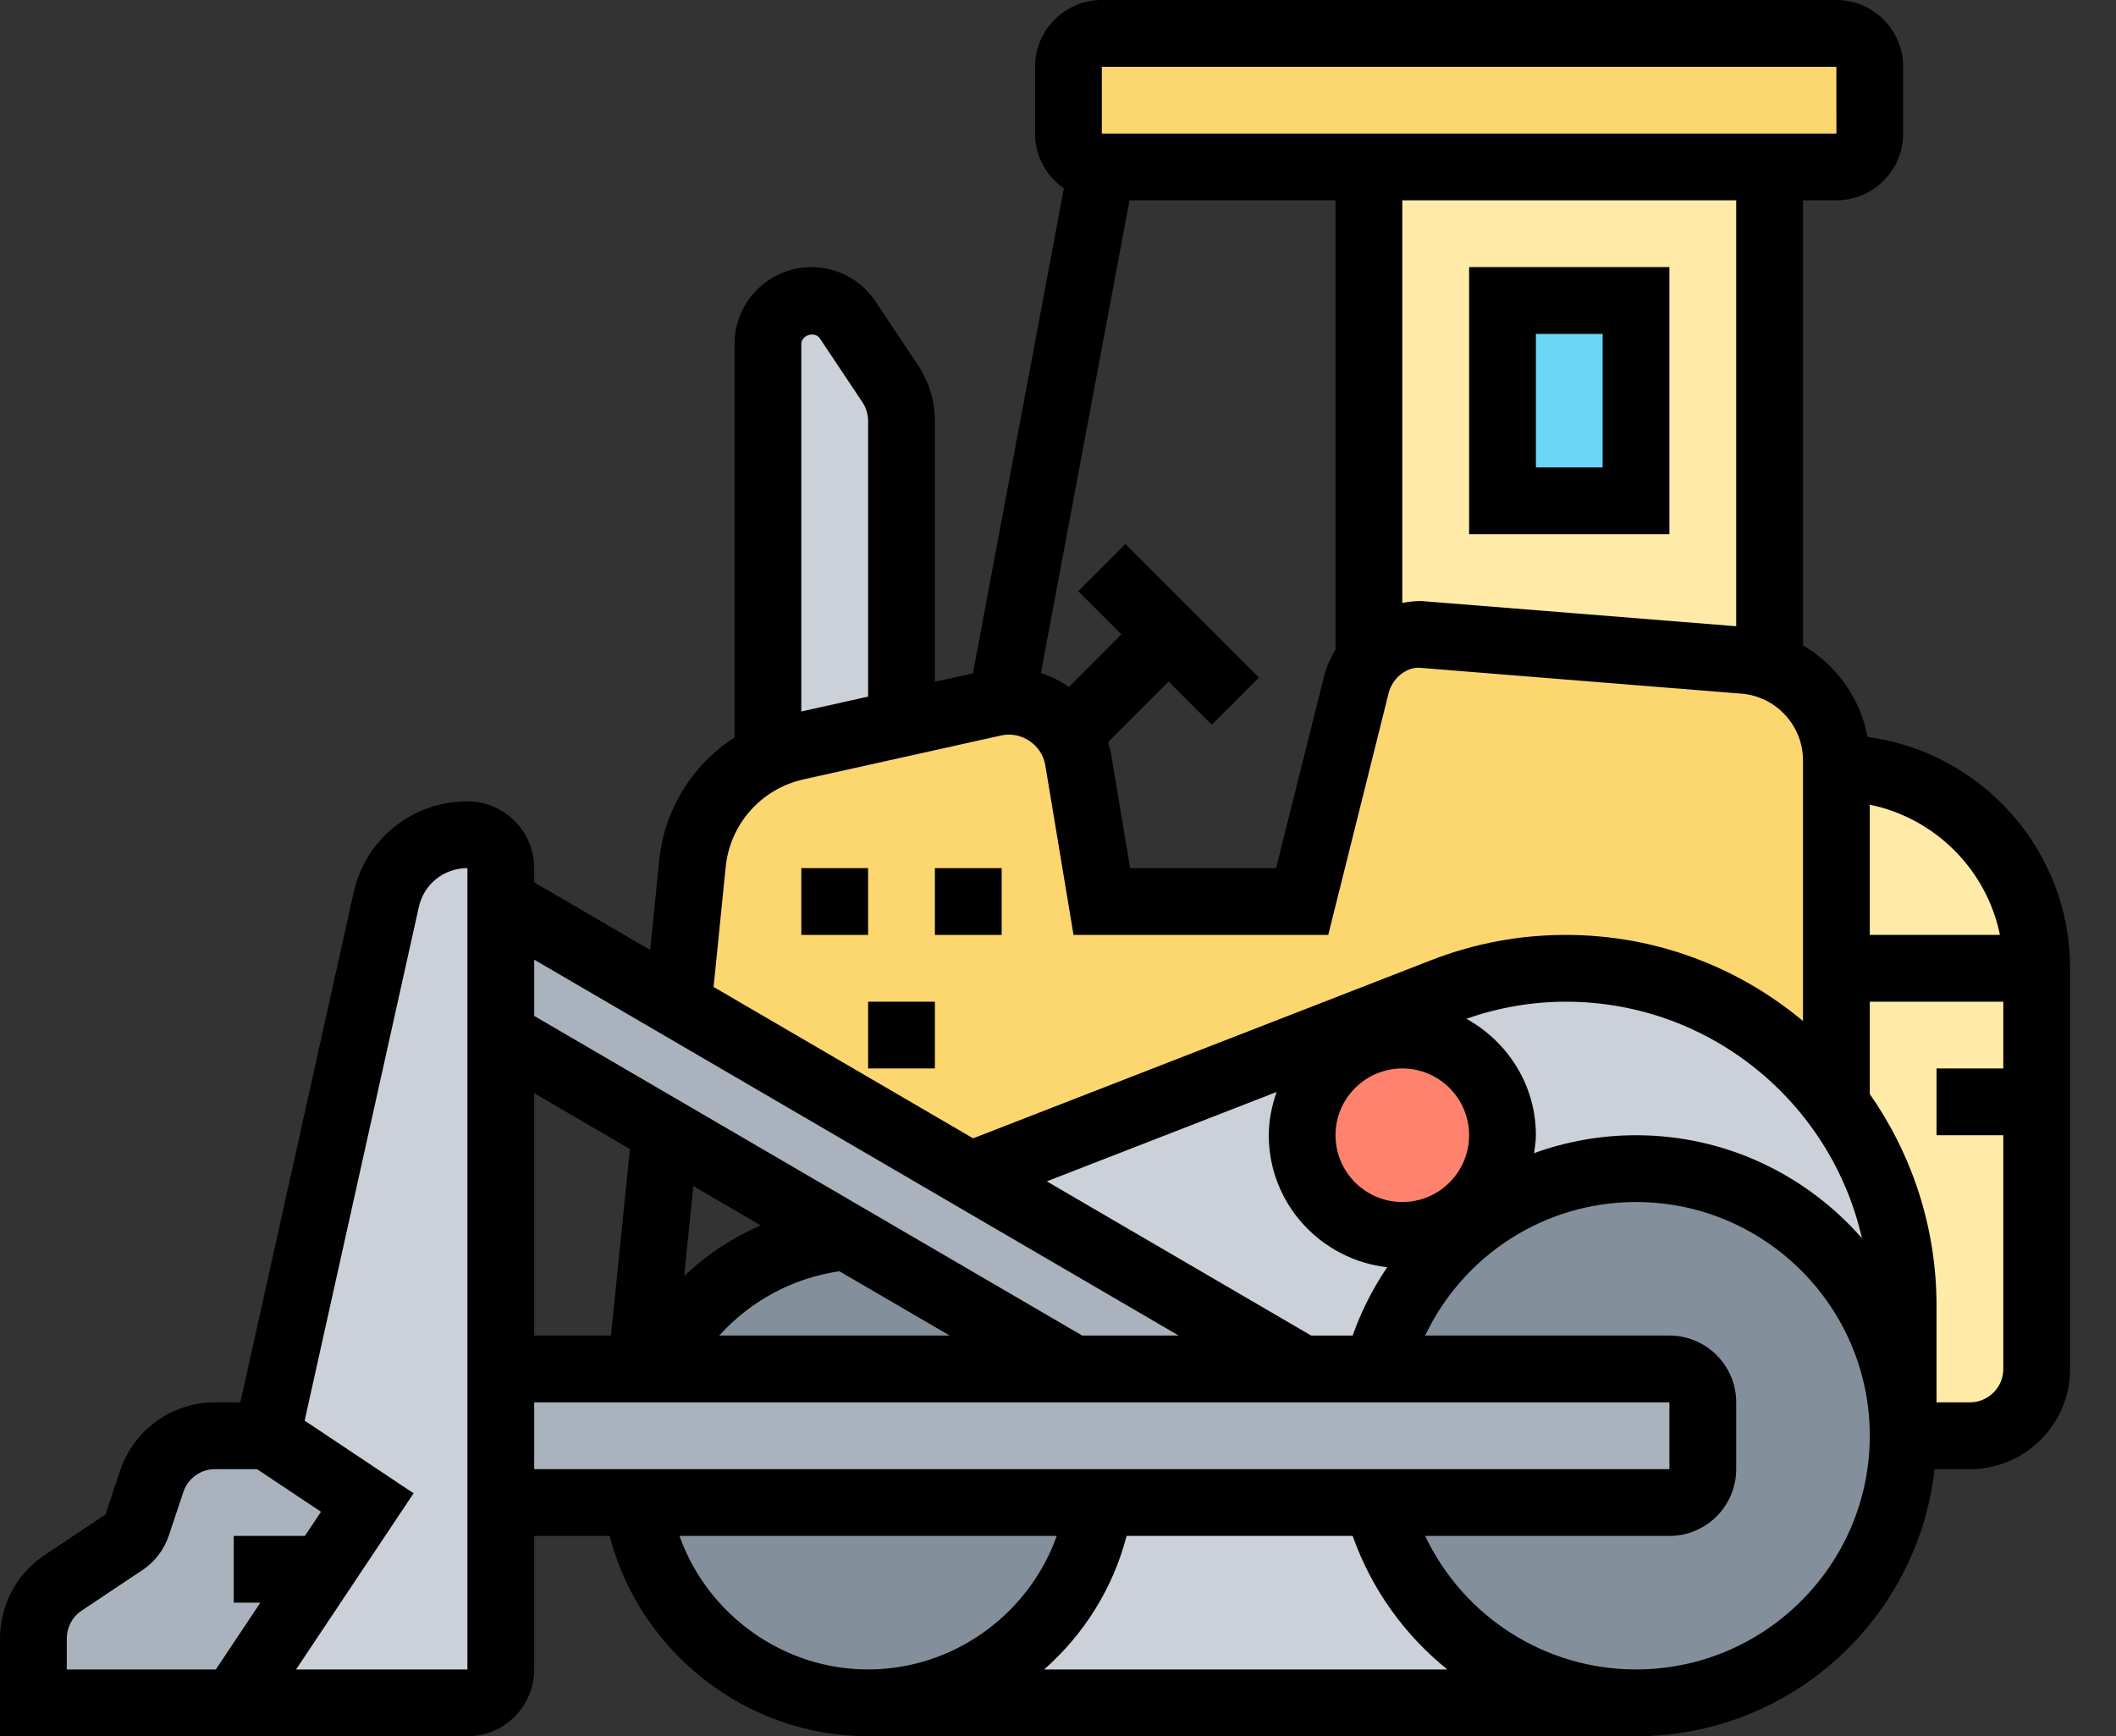 <?xml version="1.0" encoding="UTF-8"?>
<svg width="39px" height="32px" viewBox="0 0 39 32" version="1.1" xmlns="http://www.w3.org/2000/svg" xmlns:xlink="http://www.w3.org/1999/xlink">
    <rect x="0" y="0" width="39" height="32" fill="#333333" stroke="none"/>
    <title>vehicle</title>
    <g id="Wizard-4" stroke="none" stroke-width="1" fill="none" fill-rule="evenodd">
        <g transform="translate(-441, -1451)" fill-rule="nonzero" id="1">
            <g transform="translate(199, 1363)">
                <g id="Group-2" transform="translate(20, 20)">
                    <g id="Group" transform="translate(47, 58)">
                        <g transform="translate(175, 10)" id="heavy-vehicle">
                            <g id="Group" transform="translate(0.615, 0.615)">
                                <path d="M36.923,19.692 L36.923,24.615 C36.923,25.292 36.369,25.846 35.692,25.846 L34.462,25.846 L34.462,23.446 C34.462,22.055 34.006,20.769 33.231,19.735 L33.231,17.231 L36.923,17.231 L36.923,19.692 Z" id="Path" fill="#FFEAA7"></path>
                                <path d="M36.923,17.231 L33.231,17.231 L33.231,13.538 C35.268,13.538 36.923,15.194 36.923,17.231 Z" id="Path" fill="#FFEAA7"></path>
                                <path d="M16,7.145 L16,12.72 L14.062,13.151 C13.877,13.194 13.705,13.249 13.538,13.329 L13.538,5.723 C13.538,5.28 13.895,4.923 14.338,4.923 C14.609,4.923 14.862,5.058 15.009,5.28 L15.791,6.462 C15.926,6.658 16,6.898 16,7.145 Z" id="Path" fill="#CCD1D9"></path>
                                <path d="M33.846,0.615 L33.846,1.846 C33.846,2.185 33.569,2.462 33.231,2.462 L32,2.462 L24.615,2.462 L19.692,2.462 C19.354,2.462 19.077,2.185 19.077,1.846 L19.077,0.615 C19.077,0.277 19.354,0 19.692,0 L33.231,0 C33.569,0 33.846,0.277 33.846,0.615 Z" id="Path" fill="#FCD770"></path>
                                <path d="M31.532,11.557 L25.575,11.077 C25.194,11.077 24.843,11.249 24.615,11.538 L24.615,2.462 L32,2.462 L32,11.655 C31.852,11.606 31.698,11.569 31.532,11.557 L31.532,11.557 Z" id="Path" fill="#FFEAA7"></path>
                                <path d="M19.255,13.385 L19.692,16 L23.385,16 L24.382,12.006 C24.425,11.828 24.505,11.668 24.615,11.538 C24.843,11.249 25.194,11.077 25.575,11.077 L31.532,11.557 C31.698,11.569 31.852,11.606 32,11.655 C32.72,11.908 33.231,12.597 33.231,13.397 L33.231,13.538 L33.231,17.231 L33.231,19.735 C33.052,19.489 32.855,19.262 32.64,19.052 C31.52,17.926 29.963,17.231 28.246,17.231 C27.471,17.231 26.708,17.372 25.988,17.655 L24.382,18.277 L17.268,21.046 L11.883,17.908 L12.148,15.329 C12.222,14.449 12.763,13.692 13.538,13.329 C13.705,13.249 13.877,13.194 14.062,13.151 L16,12.72 L17.711,12.338 C17.754,12.332 17.797,12.32 17.846,12.314 C17.895,12.308 17.945,12.308 17.988,12.308 C18.443,12.308 18.855,12.548 19.077,12.923 C19.169,13.058 19.225,13.218 19.255,13.385 L19.255,13.385 Z" id="Path" fill="#FCD770"></path>
                                <path d="M29.538,30.769 L15.385,30.769 C17.557,30.769 19.348,29.163 19.649,27.077 L24.769,27.077 C25.317,29.2 27.243,30.769 29.538,30.769 Z" id="Path" fill="#CCD1D9"></path>
                                <path d="M33.231,19.735 C33.052,19.489 32.855,19.262 32.64,19.052 C31.52,17.926 29.963,17.231 28.246,17.231 C27.471,17.231 26.708,17.372 25.988,17.655 L24.382,18.277 L17.268,21.046 L23.385,24.615 L24.769,24.615 C25.034,23.582 25.625,22.683 26.431,22.031 C27.274,21.335 28.357,20.923 29.538,20.923 C32.258,20.923 34.462,23.126 34.462,25.846 L34.462,23.446 C34.462,22.055 34.006,20.769 33.231,19.735 L33.231,19.735 Z" id="Path" fill="#CCD1D9"></path>
                                <path d="M25.231,18.462 C26.252,18.462 27.077,19.286 27.077,20.308 C27.077,20.948 26.757,21.508 26.265,21.84 C25.969,22.037 25.612,22.154 25.231,22.154 C24.209,22.154 23.385,21.329 23.385,20.308 C23.385,19.545 23.846,18.886 24.511,18.609 C24.732,18.511 24.972,18.462 25.231,18.462 Z" id="Path" fill="#FF826E"></path>
                                <path d="M5.335,28.308 L3.692,30.769 L0,30.769 L0,29.582 C0,29.169 0.203,28.788 0.548,28.56 L1.668,27.809 C1.785,27.735 1.871,27.625 1.914,27.489 L2.178,26.689 C2.351,26.185 2.818,25.846 3.348,25.846 L4.308,25.846 L6.154,27.077 L5.335,28.308 Z" id="Path" fill="#AAB2BD"></path>
                                <path d="M8.615,27.077 L8.615,30.154 C8.615,30.492 8.338,30.769 8,30.769 L3.692,30.769 L5.335,28.308 L6.154,27.077 L4.308,25.846 L6.505,15.969 C6.658,15.268 7.28,14.769 8,14.769 C8.338,14.769 8.615,15.046 8.615,15.385 L8.615,16 L8.615,18.462 L8.615,24.615 L8.615,27.077 Z" id="Path" fill="#CCD1D9"></path>
                                <polygon id="Path" fill="#AAB2BD" points="23.385 24.615 19.163 24.615 14.978 22.172 11.649 20.234 11.649 20.228 8.615 18.462 8.615 16 11.883 17.908 17.268 21.046"></polygon>
                                <path d="M11.12,27.077 L19.649,27.077 C19.348,29.163 17.557,30.769 15.385,30.769 C13.212,30.769 11.422,29.163 11.12,27.077 Z" id="Path" fill="#838F9B"></path>
                                <path d="M19.163,24.615 L11.489,24.615 C12.129,23.274 13.434,22.32 14.978,22.172 L19.163,24.615 Z" id="Path" fill="#838F9B"></path>
                                <path d="M29.538,20.923 C32.258,20.923 34.462,23.126 34.462,25.846 C34.462,28.566 32.258,30.769 29.538,30.769 C27.243,30.769 25.317,29.2 24.769,27.077 L30.154,27.077 C30.492,27.077 30.769,26.8 30.769,26.462 L30.769,25.231 C30.769,24.892 30.492,24.615 30.154,24.615 L24.769,24.615 C25.034,23.582 25.625,22.683 26.431,22.031 C27.274,21.335 28.357,20.923 29.538,20.923 Z" id="Path" fill="#838F9B"></path>
                                <path d="M11.2,24.615 L11.489,24.615 L19.163,24.615 L23.385,24.615 L24.769,24.615 L30.154,24.615 C30.492,24.615 30.769,24.892 30.769,25.231 L30.769,26.462 C30.769,26.8 30.492,27.077 30.154,27.077 L24.769,27.077 L19.649,27.077 L11.12,27.077 L8.615,27.077 L8.615,24.615 L11.2,24.615 Z" id="Path" fill="#AAB2BD"></path>
                                <polygon id="Path" fill="#69D6F4" points="27.077 4.923 29.538 4.923 29.538 8.615 27.077 8.615"></polygon>
                            </g>
                            <g id="Group" fill="#000000">
                                <path d="M34.42,13.582 C34.29,12.865 33.844,12.255 33.231,11.894 L33.231,3.692 L33.846,3.692 C34.525,3.692 35.077,3.14 35.077,2.462 L35.077,1.231 C35.077,0.552 34.525,0 33.846,0 L20.308,0 C19.629,0 19.077,0.552 19.077,1.231 L19.077,2.462 C19.077,2.88 19.288,3.249 19.608,3.472 L17.932,12.411 L17.231,12.566 L17.231,7.757 C17.231,7.392 17.124,7.038 16.921,6.733 L16.135,5.554 C15.871,5.159 15.431,4.923 14.956,4.923 C14.174,4.923 13.538,5.559 13.538,6.34 L13.538,13.591 C12.763,14.093 12.236,14.923 12.148,15.882 L11.983,17.508 L9.846,16.262 L9.846,16 C9.846,15.321 9.294,14.769 8.615,14.769 C7.6,14.769 6.737,15.462 6.517,16.452 L4.43,25.846 L3.964,25.846 C3.168,25.846 2.464,26.353 2.212,27.108 L1.945,27.913 L0.822,28.661 C0.307,29.004 -3.68935651e-15,29.578 -3.68935651e-15,30.197 L-3.68935651e-15,32 L8.615,32 C9.294,32 9.846,31.448 9.846,30.769 L9.846,28.308 L11.236,28.308 C11.79,30.446 13.748,32 16,32 L30.154,32 C33,32 35.349,29.842 35.656,27.077 L36.308,27.077 C37.326,27.077 38.154,26.249 38.154,25.231 L38.154,17.846 C38.154,15.666 36.524,13.863 34.42,13.582 Z M1.231,30.769 L1.231,30.197 C1.231,29.991 1.333,29.799 1.505,29.685 L2.628,28.936 C2.854,28.785 3.026,28.559 3.111,28.302 L3.38,27.497 C3.464,27.246 3.699,27.077 3.964,27.077 L4.737,27.077 L5.916,27.863 L5.62,28.308 L4.308,28.308 L4.308,29.538 L4.799,29.538 L3.978,30.769 L1.231,30.769 Z M8.615,30.769 L5.457,30.769 L7.623,27.522 L5.615,26.183 L7.719,16.719 C7.812,16.295 8.182,16 8.615,16 L8.615,30.769 Z M36.861,17.231 L34.462,17.231 L34.462,14.831 C35.665,15.077 36.615,16.027 36.861,17.231 Z M24.166,24.615 L19.294,21.773 L23.529,20.126 C23.442,20.377 23.385,20.642 23.385,20.923 C23.385,22.185 24.342,23.215 25.567,23.356 C25.306,23.742 25.09,24.163 24.931,24.615 L24.166,24.615 Z M25.846,22.154 C25.167,22.154 24.615,21.602 24.615,20.923 C24.615,20.244 25.167,19.692 25.846,19.692 C26.525,19.692 27.077,20.244 27.077,20.923 C27.077,21.602 26.525,22.154 25.846,22.154 Z M27.026,18.776 C27.617,18.571 28.231,18.462 28.859,18.462 C31.521,18.462 33.751,20.329 34.318,22.822 C33.302,21.661 31.814,20.923 30.154,20.923 C29.498,20.923 28.865,21.04 28.274,21.253 C28.289,21.144 28.308,21.036 28.308,20.923 C28.308,19.995 27.786,19.196 27.026,18.776 Z M32,11.542 L26.192,11.077 C26.074,11.077 25.959,11.09 25.846,11.112 L25.846,3.692 L32,3.692 L32,11.542 Z M22.334,13.358 L23.204,12.488 L20.743,10.026 L19.873,10.897 L20.668,11.692 L19.699,12.662 C19.543,12.551 19.371,12.463 19.185,12.404 L20.818,3.692 L24.615,3.692 L24.615,11.97 C24.522,12.124 24.447,12.293 24.401,12.476 L23.519,16 L20.829,16 L20.479,13.897 C20.466,13.822 20.443,13.751 20.422,13.679 L21.538,12.562 L22.334,13.358 Z M20.308,1.231 L33.846,1.231 L33.847,2.462 L20.308,2.462 L20.308,1.231 Z M15.111,6.237 L15.897,7.416 C15.964,7.518 16,7.636 16,7.757 L16,12.839 L14.769,13.113 L14.769,6.34 C14.77,6.175 15.018,6.099 15.111,6.237 Z M13.373,16 C13.446,15.196 14.025,14.539 14.811,14.364 L18.458,13.554 C18.82,13.473 19.202,13.726 19.265,14.099 L19.786,17.231 L24.481,17.231 L25.594,12.774 C25.663,12.5 25.909,12.308 26.143,12.306 L32.099,12.785 C32.734,12.836 33.231,13.374 33.231,14.012 L33.231,18.818 C32.045,17.828 30.521,17.231 28.859,17.231 C28.009,17.231 27.175,17.387 26.383,17.695 L17.936,20.98 L13.152,18.19 L13.373,16 Z M21.724,24.615 L19.946,24.615 L9.846,18.724 L9.846,17.687 L21.724,24.615 Z M9.846,20.148 L11.61,21.177 L11.261,24.615 L9.846,24.615 L9.846,20.148 Z M12.61,23.518 L12.778,21.859 L14.019,22.583 C13.499,22.812 13.022,23.126 12.61,23.518 L12.61,23.518 Z M15.471,23.43 L17.504,24.615 L13.256,24.615 C13.829,23.979 14.612,23.554 15.471,23.43 L15.471,23.43 Z M9.846,25.846 L30.769,25.846 L30.769,27.077 L9.846,27.077 L9.846,25.846 Z M12.523,28.308 L19.477,28.308 C18.964,29.75 17.578,30.769 16,30.769 C14.422,30.769 13.037,29.75 12.523,28.308 L12.523,28.308 Z M19.244,30.769 C19.972,30.13 20.513,29.279 20.764,28.308 L24.931,28.308 C25.279,29.294 25.892,30.137 26.676,30.769 L19.244,30.769 Z M30.154,30.769 C28.466,30.769 26.969,29.787 26.267,28.308 L30.769,28.308 C31.448,28.308 32,27.756 32,27.077 L32,25.846 C32,25.167 31.448,24.615 30.769,24.615 L26.267,24.615 C26.969,23.136 28.466,22.154 30.154,22.154 C32.529,22.154 34.462,24.086 34.462,26.462 C34.462,28.837 32.529,30.769 30.154,30.769 Z M36.308,25.846 L35.692,25.846 L35.692,24.064 C35.692,22.614 35.235,21.27 34.462,20.163 L34.462,18.462 L36.923,18.462 L36.923,19.692 L35.692,19.692 L35.692,20.923 L36.923,20.923 L36.923,25.231 C36.923,25.57 36.647,25.846 36.308,25.846 Z" id="Shape"></path>
                                <polygon id="Path" points="14.769 16 16 16 16 17.231 14.769 17.231"></polygon>
                                <polygon id="Path" points="17.231 16 18.462 16 18.462 17.231 17.231 17.231"></polygon>
                                <polygon id="Path" points="16 18.462 17.231 18.462 17.231 19.692 16 19.692"></polygon>
                                <path d="M30.769,4.923 L27.077,4.923 L27.077,9.846 L30.769,9.846 L30.769,4.923 Z M29.538,8.615 L28.308,8.615 L28.308,6.154 L29.538,6.154 L29.538,8.615 Z" id="Shape"></path>
                            </g>
                        </g>
                    </g>
                </g>
            </g>
        </g>
    </g>
</svg>